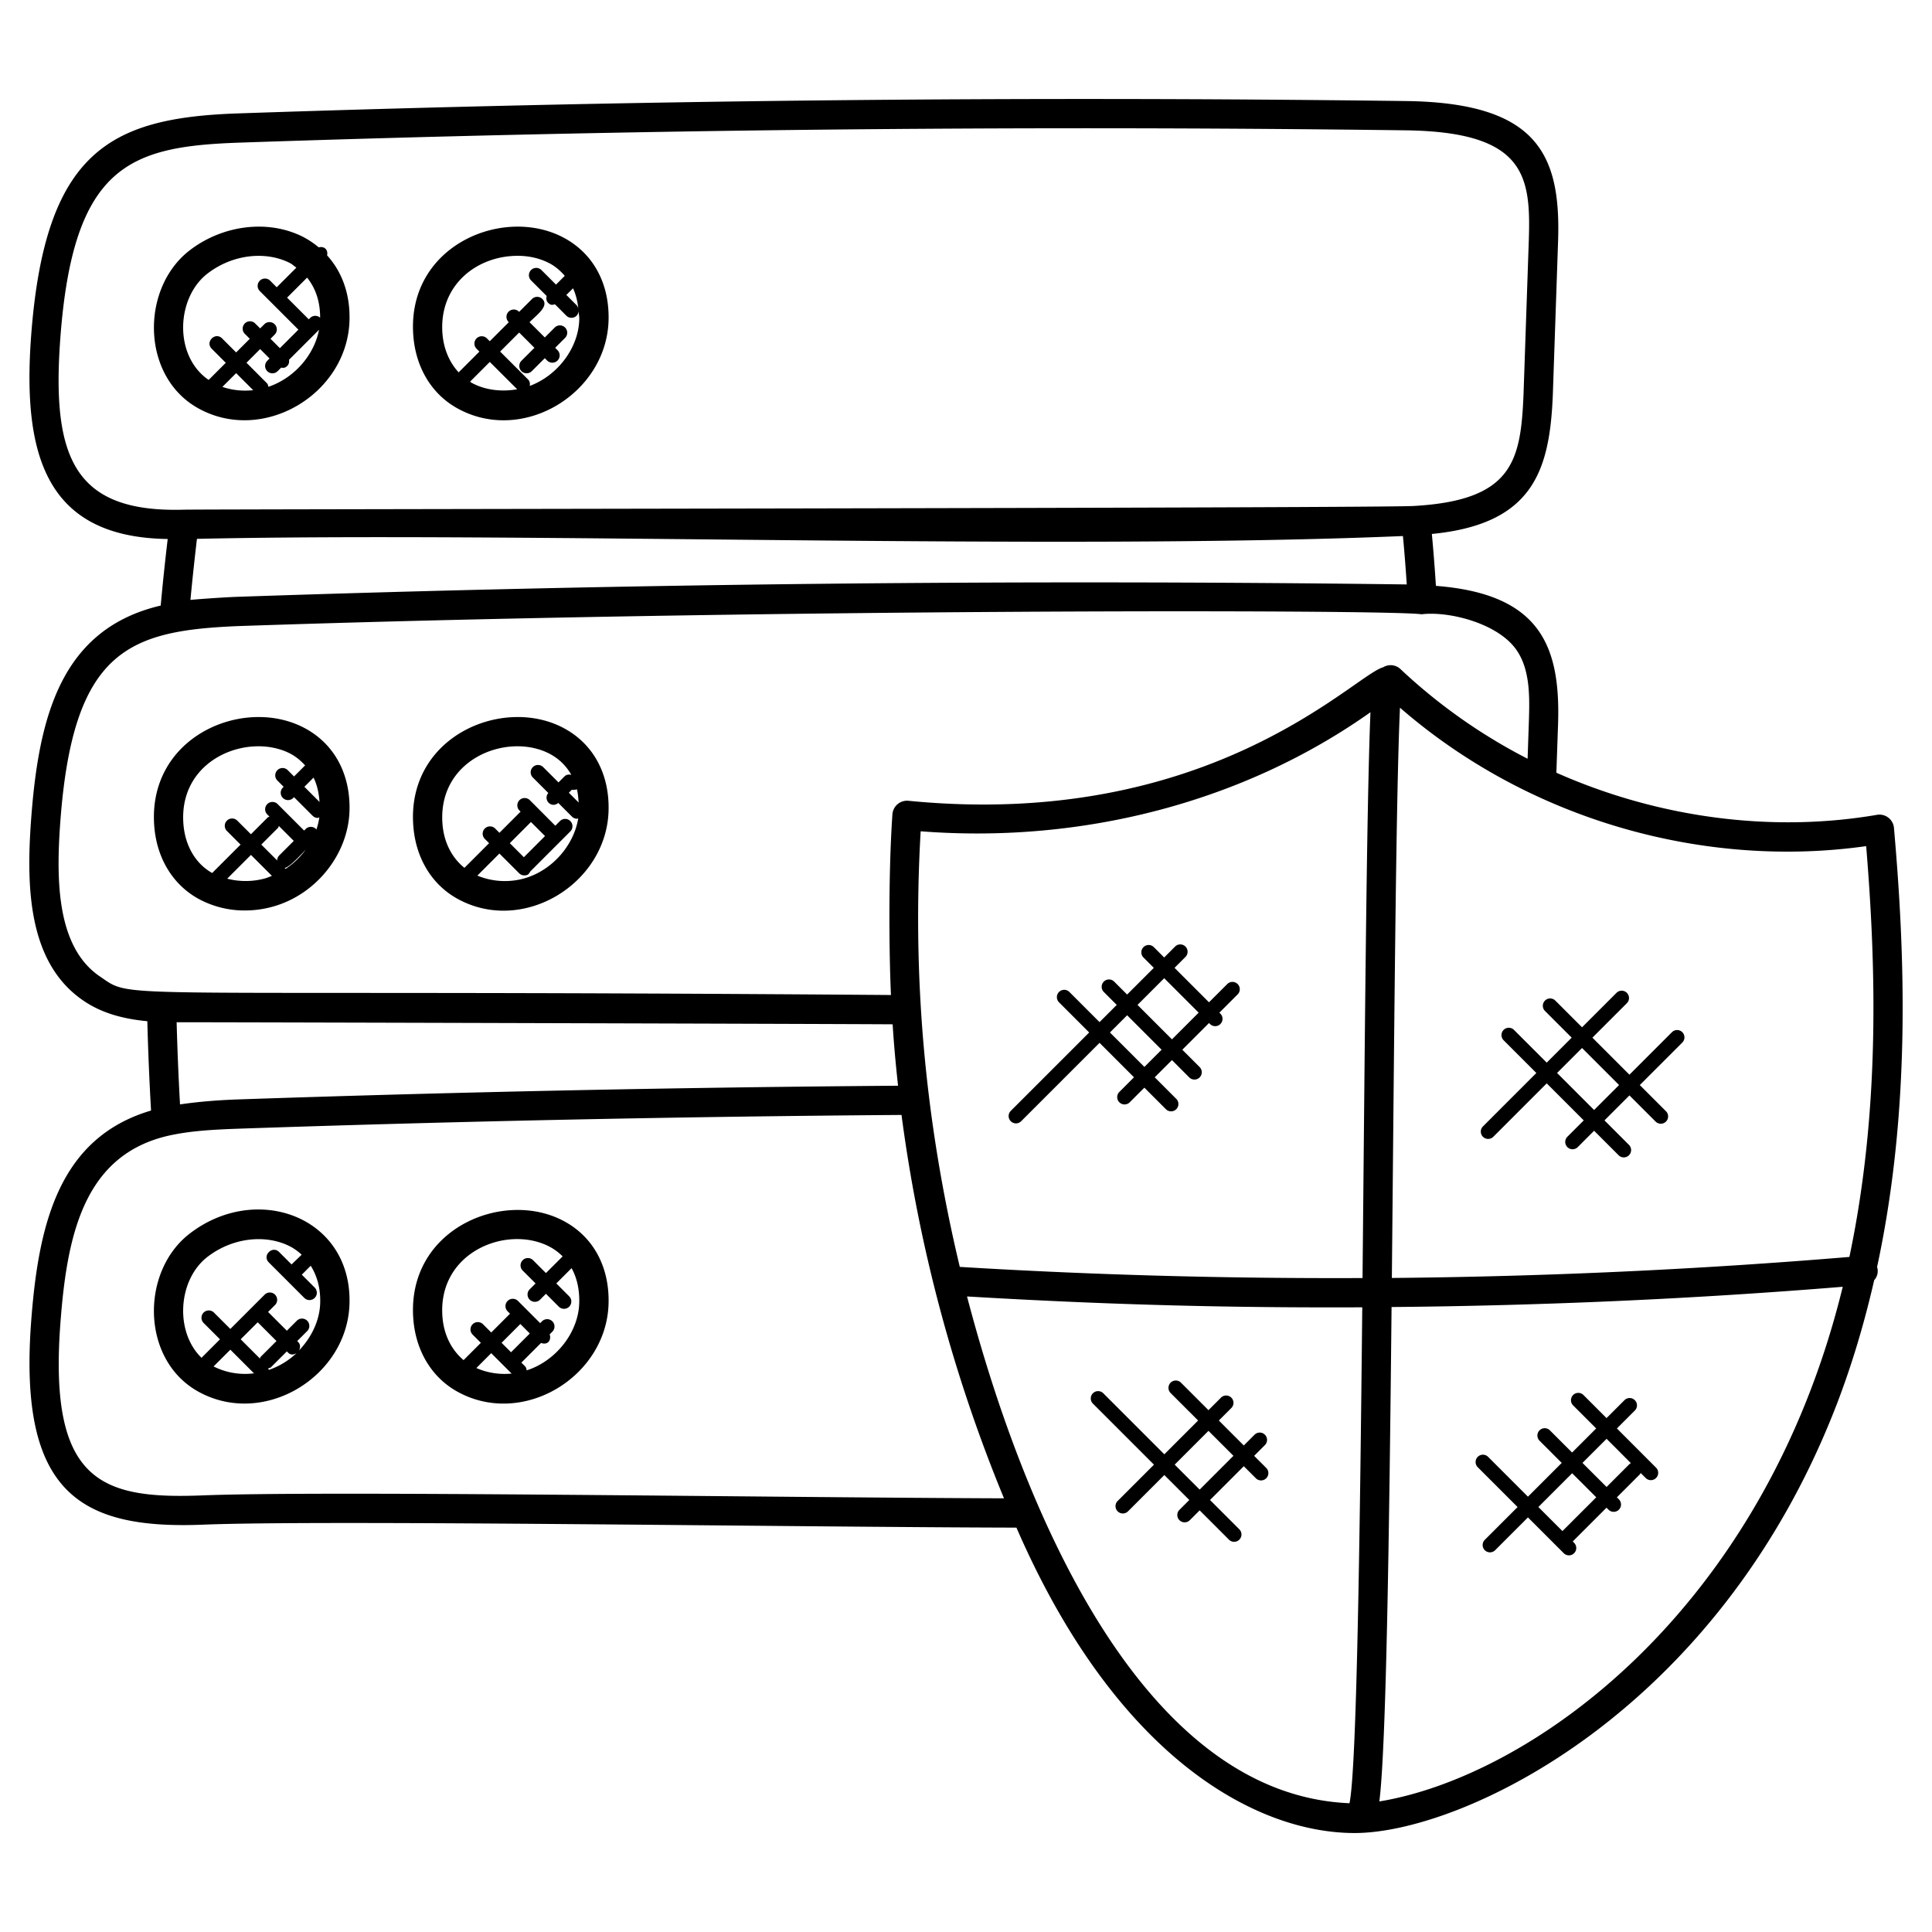 <svg xmlns="http://www.w3.org/2000/svg" version="1.1" xmlns:xlink="http://www.w3.org/1999/xlink" xmlns:svgjs="http://svgjs.com/svgjs" x="0" y="0" viewBox="0 0 66 66" style="enable-background:new 0 0 512 512" xml:space="preserve" class=""><g><path d="M64.119 27.836c-3.607.618-7.481.102-10.951-1.439l.058-1.665c.085-2.656-.6-4.442-4.173-4.718a58.754 58.754 0 0 0-.139-1.773c3.441-.336 4.024-2.14 4.132-4.733l.181-5.289v-.001c.095-2.964-.726-4.707-5.196-4.766a852.092 852.092 0 0 0-39.958.424c-4.308.158-6.545 1.294-7.012 7.63-.297 4.088.536 6.85 4.668 6.907a83.033 83.033 0 0 0-.239 2.274c-3.422.804-4.171 3.819-4.429 7.333-.17 2.338-.089 4.9 1.804 6.174.579.392 1.285.61 2.168.692a98.02 98.02 0 0 0 .127 3.052c-3.177.938-3.854 3.934-4.099 7.252-.422 5.805 1.679 7.062 5.869 6.895s20.19.084 27.793.101c3.429 7.891 8.208 10.433 11.554 10.433 3.638 0 12.371-4.056 16.454-14.607l.001-.001c.546-1.419.966-2.85 1.293-4.278a.456.456 0 0 0 .099-.45c1.161-5.399.953-10.71.577-14.997a.498.498 0 0 0-.582-.45zm-.368 1.069c.337 4.078.482 9.026-.573 14.034-5.185.431-10.407.671-15.63.718.077-7.89.136-16.386.277-19.481 4.476 3.89 10.473 5.502 15.926 4.729zm-32.3-.507c5.607.435 11.098-1.042 15.366-4.067-.137 3.298-.195 11.609-.271 19.329-4.596.02-9.191-.103-13.758-.381-1.219-5.108-1.619-9.987-1.337-14.881zM6.15 37.728a96.54 96.54 0 0 1-.116-2.807c2.74.002 22.655.057 24.46.071.039.636.1 1.323.185 2.098a847.65 847.65 0 0 0-22.606.47c-.657.025-1.295.076-1.923.168zm41.881-17.763a854.269 854.269 0 0 0-39.979.425c-.587.025-1.418.089-1.546.104.065-.696.14-1.389.222-2.086 11.236-.244 29.383.403 41.198-.096.052.55.095 1.103.131 1.653-.009 0-.026.002-.026 0zM2.059 11.579c.434-5.929 2.38-6.567 6.049-6.704a851.438 851.438 0 0 1 39.909-.423c4.073.053 4.281 1.536 4.21 3.733l-.181 5.285c-.093 2.285-.375 3.616-3.719 3.813-.773.078-41.303.108-42.057.129-3.725.104-4.508-1.76-4.211-5.833zm0 16.514c.43-5.88 2.332-6.544 6.049-6.704 17.429-.595 39.455-.57 40.455-.404.924-.115 2.616.304 3.248 1.227.475.691.443 1.645.416 2.487v.001l-.042 1.22a19.004 19.004 0 0 1-4.338-3.058l-.004-.004a.49.49 0 0 0-.592-.063c-1 .27-5.927 5.573-16.217 4.561a.501.501 0 0 0-.548.463c-.157 2.311-.099 5.172-.049 6.172-27.199-.207-25.799.196-27.013-.626-1.47-.989-1.515-3.22-1.365-5.272zm4.832 22.993c-3.408.128-5.223-.448-4.832-5.823.222-3.037.787-5.82 3.728-6.473.726-.16 1.513-.201 2.321-.231a849.894 849.894 0 0 1 22.689-.471 52.2 52.2 0 0 0 3.501 13.097c-7.909-.026-23.252-.265-27.407-.099zm26.144-6.797c5 .296 9.124.39 13.502.371-.082 8.068-.192 15.778-.436 16.941-7.21-.299-11.238-10.331-13.066-17.312zM47.121 61.54c.234-1.855.337-9.014.417-16.89 5.15-.046 10.298-.274 15.413-.692-2.716 11.125-10.684 16.735-15.83 17.582z" data-original="#000000" class=""></path><path d="M11.94 10.925c.02-.88-.255-1.639-.766-2.201.04-.192-.093-.323-.287-.274a2.926 2.926 0 0 0-.542-.362c-1.184-.597-2.739-.408-3.874.471-1.669 1.294-1.655 4.293.291 5.383 2.223 1.247 5.121-.481 5.178-3.017zm-4.343 2.292.47-.47.582.582c-.362.04-.724 0-1.052-.112zm1.573-.004c-.011-.042-.017-.086-.05-.12l-.7-.701.467-.467.321.321-.078.08a.25.25 0 1 0 .354.354l.121-.121c.081.011.134.015.209-.06.058-.058.07-.134.06-.209l1.025-1.025c-.168.871-.856 1.655-1.729 1.948zm1.321-3.729c.287.357.448.817.445 1.369a.247.247 0 0 0-.338.006l-.05.05-.741-.741zm-3.407-.135c.858-.665 1.991-.781 2.811-.368.087.044.153.108.23.162l-.672.671-.224-.225a.25.25 0 1 0-.354.354l1.319 1.319-.632.632-.321-.321.142-.142a.25.25 0 1 0-.354-.354l-.142.142-.17-.17a.25.25 0 0 0-.354.354l.17.17-.466.467-.48-.48c-.232-.233-.588.119-.354.354l.48.48-.585.585c-1.201-.82-1.108-2.805-.044-3.63zM15.612 13.942c2.236 1.254 5.121-.495 5.178-3.017.029-1.277-.553-2.312-1.595-2.837-2.067-1.044-5.304.334-5.076 3.37.081 1.092.624 1.998 1.493 2.484zm.488-.872c-.015-.009-.027-.023-.042-.032l.674-.674.935.934c-.548.097-1.118.024-1.567-.228zm3.659-2.499a.246.246 0 0 0-.059-.142l-.353-.353.228-.227c.101.214.158.458.184.722zm-2.074-1.832c.373 0 .737.079 1.06.242.221.111.396.267.549.442l-.3.3-.498-.498a.25.25 0 1 0-.354.354l.533.533c-.02.082-.014.169.05.233.094.094.149.071.233.05l.388.388a.25.25 0 0 0 .354 0 .246.246 0 0 0 .064-.154c.007.092.027.177.025.274-.021.98-.738 1.924-1.692 2.281.014-.078.004-.158-.056-.219l-.956-.955.65-.65.522.522-.444.443a.25.25 0 1 0 .354.354l.444-.443.081.081a.25.25 0 0 0 .354-.354l-.081-.081.339-.339a.25.25 0 1 0-.354-.354l-.339.339-.522-.522c.253-.253.68-.551.439-.792a.25.25 0 0 0-.354 0l-.439.439-.006-.006a.25.25 0 1 0-.354.354l.006.006-.65.65-.097-.097a.25.25 0 1 0-.354.354l.097.097-.709.709c-.314-.339-.514-.8-.554-1.335-.12-1.639 1.167-2.646 2.571-2.646zM6.761 30.694a3.278 3.278 0 0 0 1.606.409c.324 0 .653-.045.974-.137 1.473-.419 2.565-1.802 2.599-3.289.029-1.277-.553-2.312-1.595-2.837-2.073-1.044-5.303.338-5.076 3.371.081 1.092.625 1.997 1.492 2.483zm1-.677.812-.812.716.715c-.073.029-.145.062-.222.084-.432.123-.891.12-1.306.013zm1.765-1.801.51.51-.497.497a.25.25 0 0 0-.071.171l-.542-.542.575-.575c.017-.017.014-.041.025-.061zm.231 1.466-.034-.034c.16-.004.603-.503.721-.622a2.73 2.73 0 0 1-.687.656zm1.159-2.286-.518-.518.313-.313c.121.243.183.524.205.831zm-1.021-1.662c.21.106.379.25.528.413l-.378.378-.215-.215a.25.25 0 1 0-.354.354l.214.214-.027.027a.25.25 0 1 0 .354.354l.027-.027.637.637a.247.247 0 0 0 .177.073c.019 0 .033-.017.051-.021a2.24 2.24 0 0 1-.103.424c-.006-.008-.003-.018-.01-.025a.25.25 0 0 0-.354 0l-.053.053-.904-.904a.25.25 0 1 0-.354.354l.076.076c-.02.011-.043.008-.06.025l-.575.575-.466-.465a.25.25 0 1 0-.354.354l.466.465-.97.97c-.568-.319-.928-.933-.983-1.684-.164-2.226 2.216-3.116 3.63-2.405zM15.611 30.694c2.242 1.257 5.123-.502 5.179-3.017.029-1.277-.553-2.312-1.595-2.837-2.069-1.043-5.304.335-5.076 3.371.081 1.092.624 1.997 1.492 2.483zm4.092-3.728c.002 0 .003-.002.005-.003.036.141.049.295.059.452l-.334-.334.101-.101a.422.422 0 0 0 .169-.014zm-.959-1.232c.338.17.596.422.773.736-.083-.02-.17-.011-.232.052l-.206.206-.523-.522a.25.25 0 1 0-.354.354l.529.529a.246.246 0 0 0 .009.332c.085.085.213.106.332.009l.467.467a.247.247 0 0 0 .177.073c.014 0 .025-.014.038-.016-.152.931-.895 1.783-1.839 2.052a2.459 2.459 0 0 1-1.608-.094l.754-.754.674.674a.247.247 0 0 0 .177.073c.131 0 .158-.056.201-.132l1.37-1.37a.25.25 0 1 0-.354-.354l-.159.159-.87-.873a.25.25 0 1 0-.354.354l.038.038-.722.723-.146-.146a.25.25 0 1 0-.354.354l.146.146-.842.843c-.428-.344-.704-.87-.751-1.508-.164-2.226 2.216-3.116 3.629-2.405zm-.125 2.827-.723.723-.48-.48.722-.723zM19.195 41.679c-2.07-1.044-5.303.337-5.076 3.371.081 1.092.625 1.997 1.492 2.483 2.237 1.254 5.122-.496 5.179-3.017.029-1.278-.553-2.312-1.595-2.837zm-2.922 5.055.508-.508.697.697a2.407 2.407 0 0 1-1.205-.189zm1.826-1.18-.641.641-.323-.323.641-.642zm-.106 1.26c-.008-.051-.019-.102-.058-.141l-.124-.124.671-.671c.244.085.359-.11.295-.295l.092-.091a.25.25 0 1 0-.354-.354l-.062.062-.758-.758a.25.25 0 1 0-.354.354l.082.082-.641.642-.282-.282a.25.25 0 1 0-.354.354l.281.281-.59.59c-.412-.344-.677-.863-.723-1.487-.163-2.196 2.179-3.133 3.629-2.403.183.092.341.211.478.347l-.571.57-.44-.44a.25.25 0 1 0-.354.354l.44.44-.201.201a.25.25 0 1 0 .354.354l.201-.201.44.44a.25.25 0 0 0 .354-.354l-.44-.44.522-.522c.181.328.272.723.262 1.173-.021 1.014-.789 1.994-1.795 2.319zM6.471 42.149c-1.669 1.294-1.656 4.292.29 5.383 2.237 1.254 5.122-.496 5.179-3.017.067-2.954-3.184-4.137-5.469-2.366zm.825 4.531.573-.573.808.808a2.395 2.395 0 0 1-1.381-.235zm1.508-1.509.641.641-.54.539c-.016.016-.014.04-.025.059l-.658-.658zm.378 1.628c-.002-.019-.015-.035-.022-.053.034-.012.072-.014.099-.041l.54-.539.034.034c.102.102.198.082.298.023a2.6 2.6 0 0 1-.949.576zm1.033-.666c.049-.094.051-.207-.028-.286l-.034-.034.341-.341a.25.25 0 1 0-.354-.354l-.341.341-.641-.641.237-.237a.25.25 0 1 0-.354-.354l-1.172 1.172-.559-.559a.25.25 0 1 0-.354.354l.559.559-.631.631c-.921-.892-.805-2.665.199-3.444.85-.659 1.98-.786 2.811-.368.156.079.29.179.412.29l-.346.333-.424-.424c-.232-.232-.588.119-.354.354l1.214 1.214a.25.25 0 0 0 .354-.354l-.44-.44.305-.305c.216.344.335.763.324 1.254-.012.602-.293 1.19-.724 1.639zM41.925 33.617l-.624.623-1.177-1.177.373-.373a.25.25 0 1 0-.354-.354l-.373.373-.353-.353a.25.25 0 1 0-.354.354l.353.353-.912.912-.442-.442a.25.25 0 1 0-.354.354l.442.442-.588.588-1.03-1.03a.25.25 0 1 0-.354.354l1.03 1.03-2.678 2.678a.25.25 0 1 0 .354.354l2.678-2.678 1.177 1.177-.5.5a.25.25 0 1 0 .354.354l.5-.5.736.736a.25.25 0 0 0 .354-.354l-.736-.736.588-.588.592.592a.25.25 0 0 0 .354-.354l-.591-.592.912-.912.034.034a.25.25 0 0 0 .354-.354l-.034-.034.624-.624a.25.25 0 1 0-.355-.353zm-2.831 2.831-1.177-1.177.588-.588 1.177 1.177zm.942-.942-1.177-1.177.912-.912 1.177 1.177zM53.691 35.448l-.853.853-1.118-1.118a.25.25 0 1 0-.354.354l1.118 1.118-1.824 1.825a.25.25 0 1 0 .354.354l1.824-1.825 1.265 1.265-.559.559a.25.25 0 1 0 .354.354l.559-.559.837.837a.25.25 0 0 0 .354-.354l-.837-.837.853-.853.894.894a.25.25 0 0 0 .354-.354l-.894-.894 1.452-1.452a.25.25 0 1 0-.354-.354l-1.452 1.452-1.265-1.265 1.177-1.177a.25.25 0 1 0-.354-.354l-1.177 1.177-.912-.912a.25.25 0 1 0-.354.354zm1.619 1.618-.853.853-1.265-1.265.853-.853zM55.236 48.798l.612-.612a.25.25 0 1 0-.354-.354l-.612.612-.788-.788a.25.25 0 1 0-.354.354l.788.788-.823.823-.758-.758a.25.25 0 1 0-.354.354l.758.758-1.154 1.154-1.361-1.361a.25.25 0 1 0-.354.354l1.361 1.361-1.12 1.12a.25.25 0 1 0 .354.354l1.12-1.12 1.223 1.223a.25.25 0 0 0 .354-.354l-.049-.049c.002-.002.004-.001.006-.002l1.15-1.15.068.068a.25.25 0 0 0 .354-.354l-.068-.068.795-.795c.011-.011.008-.026.016-.038l.173.173a.25.25 0 0 0 .354-.354zM53.379 52.3c-.002.002-.001.004-.002.006l-.824-.824 1.154-1.154.823.822zm2.299-2.298-.795.795-.823-.822.823-.823.833.834c-.011.008-.027.005-.038.016zM42.843 49.734l.368-.368a.25.25 0 1 0-.354-.354l-.367.368-.853-.853.427-.427a.25.25 0 1 0-.354-.354l-.427.427-.939-.939a.25.25 0 1 0-.354.354l.939.939-1.154 1.154-2.085-2.085a.25.25 0 1 0-.354.354l2.085 2.085-1.24 1.24a.25.25 0 1 0 .354.354l1.24-1.24.853.853-.336.336a.25.25 0 1 0 .354.354l.336-.336 1.001 1.001a.25.25 0 0 0 .354-.354l-1.001-1.001 1.154-1.154.412.412a.25.25 0 0 0 .354-.354zm-1.861 1.153-.853-.853 1.154-1.154.853.853z" data-original="#000000" class=""></path></g></svg>